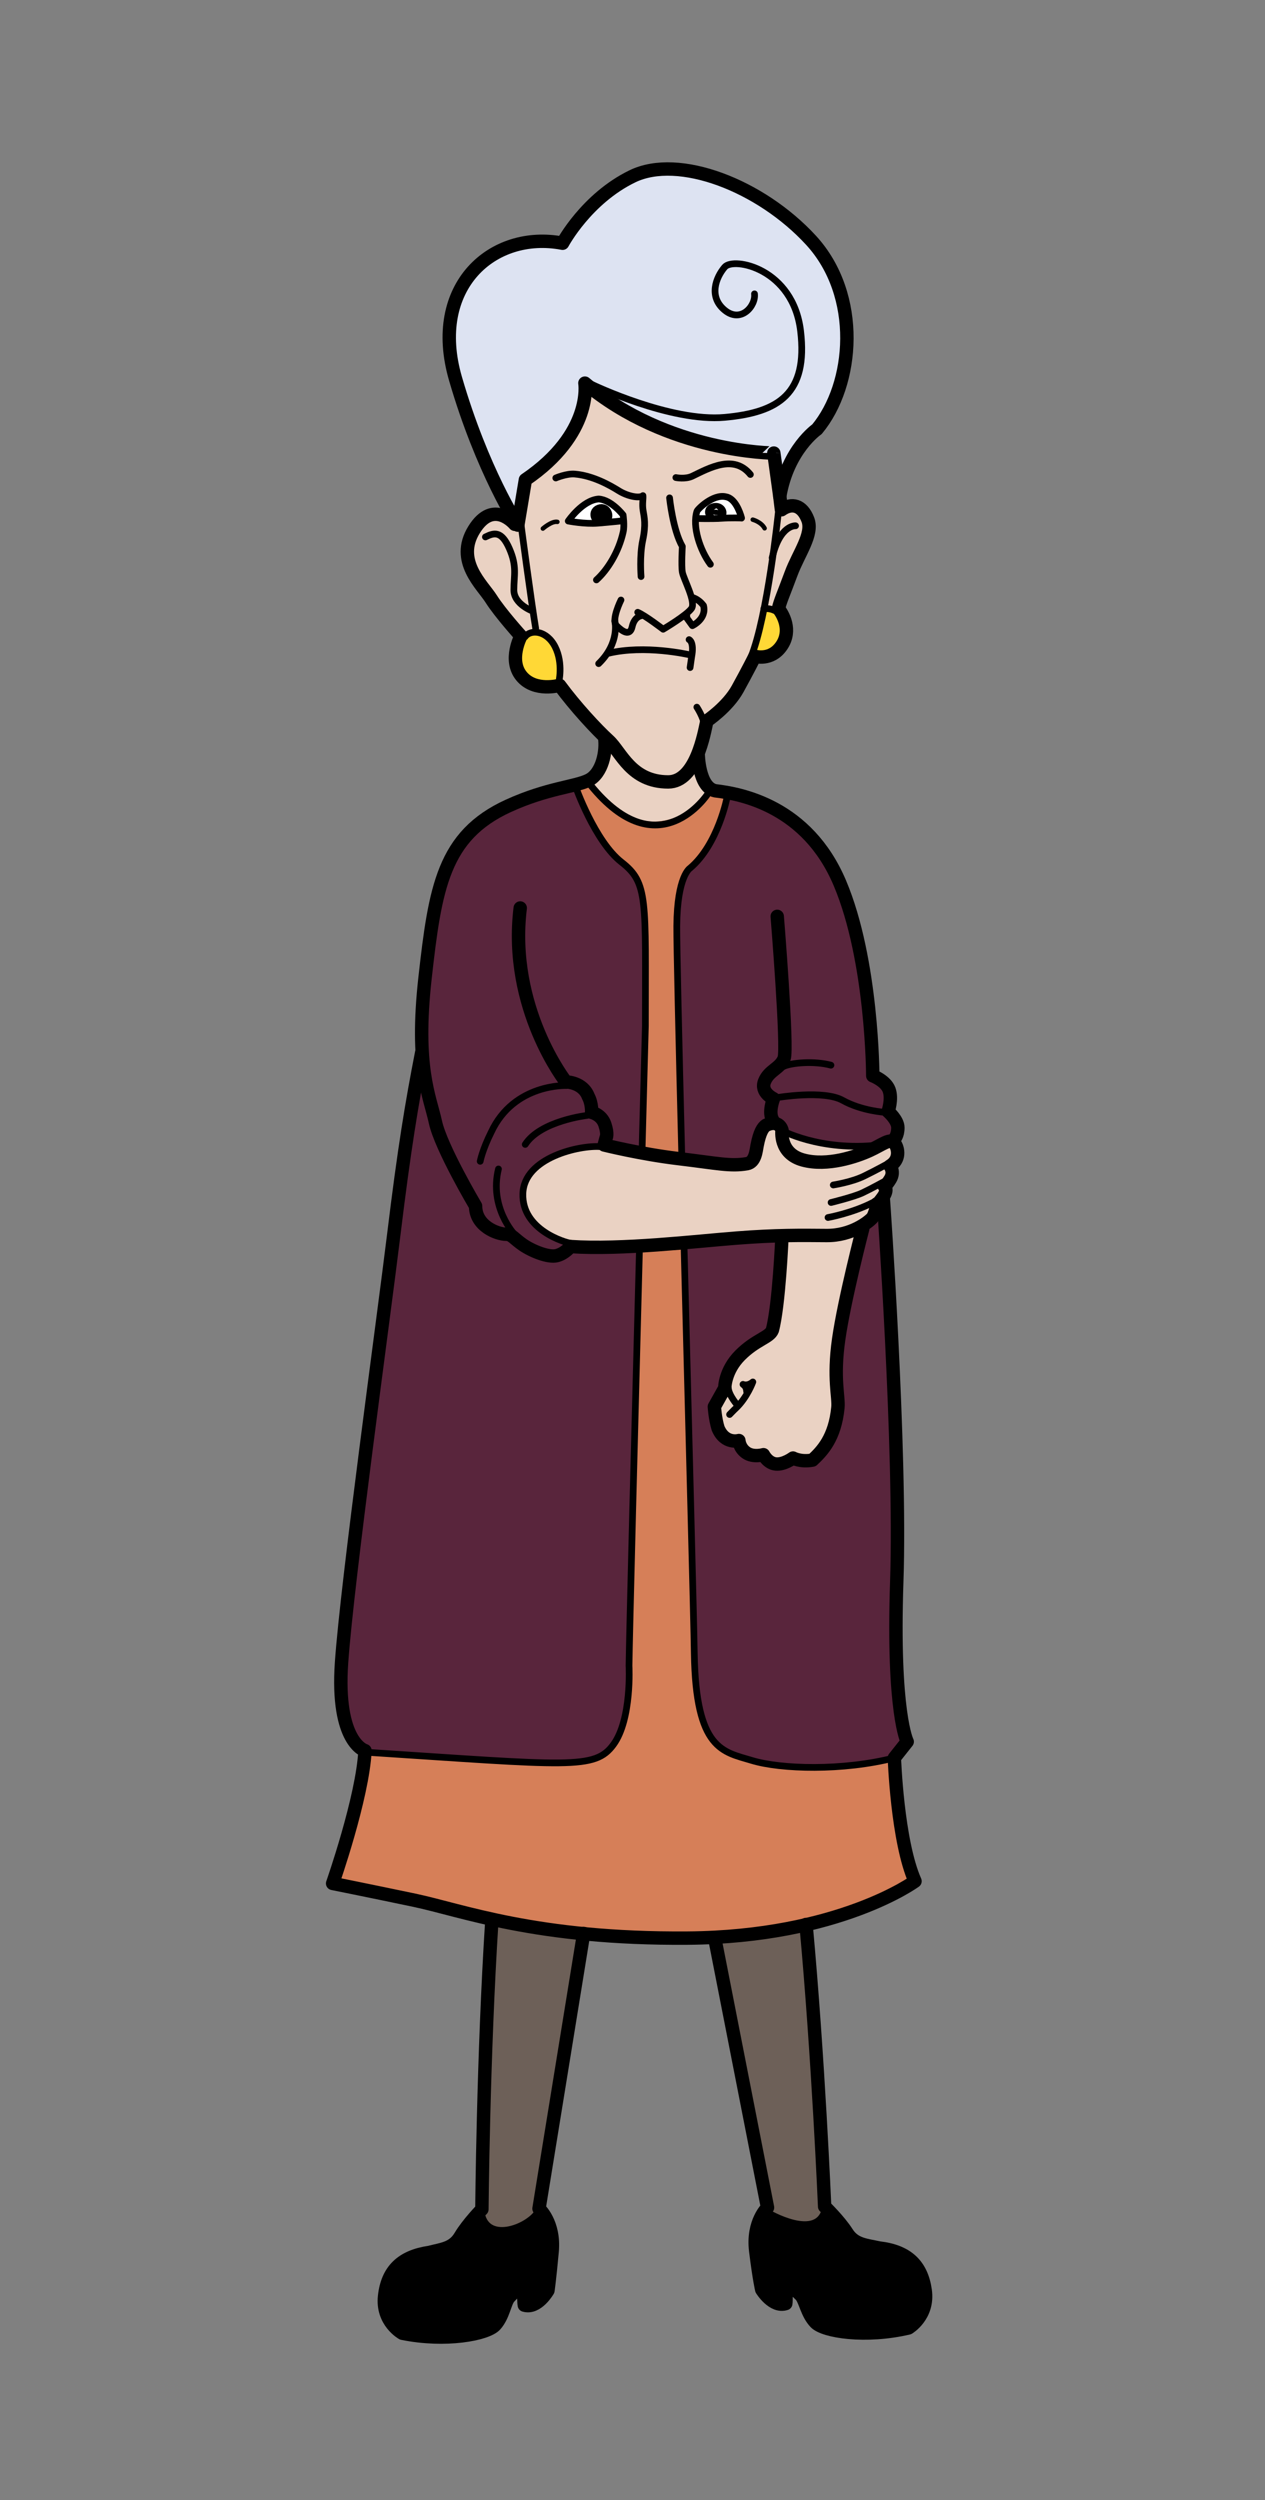 <?xml version="1.0" encoding="utf-8"?>
<!-- Generator: Adobe Illustrator 16.0.0, SVG Export Plug-In . SVG Version: 6.00 Build 0)  -->
<!DOCTYPE svg PUBLIC "-//W3C//DTD SVG 1.1//EN" "http://www.w3.org/Graphics/SVG/1.1/DTD/svg11.dtd">
<svg version="1.1" id="Layer_1" xmlns="http://www.w3.org/2000/svg" xmlns:xlink="http://www.w3.org/1999/xlink" x="0px" y="0px"
	 width="283.46px" height="560px" viewBox="0 0 283.46 560" enable-background="new 0 0 283.46 560" xml:space="preserve">
<rect x="0" y="0" width="283.46" height="560" fill="#808080" stroke="none"/>
<g>
	<path d="M121.06,495.01c0.82,0.891,3.16,3.94,2.66,9.33c-0.6,6.53-0.94,8.73-0.94,8.73s-2.35,4.14-5.29,3.279
		c-0.28-1.399,0.49-6.06-3.4-1.77c-1.01,1.12-1.25,4.15-3.12,6.22c-1.87,2.08-11.15,3.811-20.8,1.851c0,0-4.63-2.521-3.99-8.301
		c0.64-5.779,3.81-8.89,10.05-9.8c2.81-0.74,5.29-0.85,6.94-3.63c1.35-2.28,3.72-4.88,4.54-5.74l0.07,0.061
		c0.87,7.41,10.36,3.96,12.79,0.24L121.06,495.01z"/>
	<path d="M207.31,513.04c0.82,5.76-3.739,8.42-3.739,8.42c-9.58,2.26-18.91,0.81-20.84-1.21c-1.931-2.02-2.271-5.04-3.311-6.12
		c-4.02-4.17-3.1,0.46-3.34,1.87c-2.92,0.95-5.39-3.12-5.39-3.12s-0.551-2.18-1.351-8.689c-0.53-4.32,0.811-7.181,1.771-8.62h0.79
		c0,0,11.449,6.8,13.09-0.971l0.069-0.06c0.83,0.82,3.301,3.35,4.721,5.6c1.729,2.73,4.359,2.761,7.189,3.41
		C203.23,504.27,206.49,507.29,207.31,513.04z"/>
	<path fill="#EAD2C3" d="M192.99,274.67l0.33,0.56c0,0-4.12,15.87-5.391,24.77c-1.27,8.89,0.07,12.82-0.17,15.29
		c-0.67,6.83-3.56,9.77-5.689,11.77c-2.67,0.5-4.37-0.46-4.37-0.46s-2,1.5-3.84,1.341c-1.83-0.171-2.79-2.091-2.79-2.091
		s-2.25,0.67-3.83-0.42c-1.59-1.08-1.67-2.75-1.67-2.75s-3.12,0.92-4.67-2.75c-0.66-2.16-0.83-4.83-0.83-4.83l2.34-4.17
		c0,0-0.05-3.87,3.45-7.37s6.59-3.96,7.21-5.619c1.5-5.591,2.149-20.84,2.149-20.84l-0.01-0.31c3.69-0.1,6.83-0.06,9.98-0.03
		C188.52,276.79,191.2,275.72,192.99,274.67z"/>
	<path fill="#EAD2C3" d="M196.95,256.48l0.08,0.14c-0.65,0.35-1.38,0.75-2.2,1.12c-2.88,1.31-9.41,3.58-14.87,2.11
		c-5.09-1.38-4.79-5.96-4.729-6.6C176.82,254.05,185.08,257.82,196.95,256.48z"/>
	<path fill="#EAD2C3" d="M198.14,265.69c0.11,0.09,0.931,0.82-0.3,2.51c-0.06,0.08-0.109,0.16-0.17,0.23
		c-1.14,1.55-1.15,1.21-1.15,1.21s-0.42,2.52-1.159,3.28c-0.301,0.31-1.12,1.03-2.37,1.75c-1.79,1.05-4.471,2.12-7.8,2.09
		c-3.15-0.03-6.29-0.07-9.98,0.03c-2.94,0.08-6.22,0.24-10.14,0.54c-3.261,0.25-7.36,0.65-11.82,1.03c-3.2,0.28-6.58,0.54-9.96,0.74
		c-5.41,0.31-10.81,0.44-15.43,0.13l0.04-0.74c-1.25-0.15-10.98-2.98-10.73-11.11c0.25-8.12,14.21-10.9,18.83-10.53l0.04-0.21
		c1.25,0.29,4.17,0.96,7.81,1.63c2.48,0.46,5.28,0.91,8.101,1.25c0.27,0.03,0.53,0.06,0.79,0.1c8.22,1,11.01,1.67,14.64,1.05
		c1.86-0.32,2.04-2.84,2.271-4.07c0.59-3.01,1.31-4.1,2.02-4.55c0.63-0.29,1.14-0.41,1.57-0.42c1.66-0.04,2,1.55,2,1.55
		s0,0.03-0.01,0.07c-0.061,0.64-0.36,5.22,4.729,6.6c5.46,1.47,11.99-0.8,14.87-2.11c0.82-0.37,1.55-0.77,2.2-1.12
		c1.069-0.57,1.91-1.01,2.55-1.01c0.34,0,0.62,0.13,0.85,0.43c0.92,1.21,1.29,3.75-0.989,5.13c0,0,1.06,1.32,0.04,2.98
		C198.59,265.61,198.22,265.69,198.14,265.69z"/>
	<path fill="#FFD836" d="M174.64,137.39l0.5-0.01c0.94,1.65,1.88,4.5,0.011,7.26c-2.36,3.49-5.99,2.37-5.99,2.37
		s-0.101,0.2-0.29,0.57l-0.61-0.34c1.11-2.73,2.101-6.66,2.94-10.85C172.95,136.07,174.47,137.26,174.64,137.39z"/>
	<path fill="#FFD836" d="M125.2,152.9l0.2,0.61c0,0-5.56,1.59-8.55-2.05c-2.74-3.34-0.55-8.11-0.17-8.87l0.97,0.06
		c0.5-0.7,1.37-1.07,2.36-1.04c1.49,0.06,3.26,1.05,4.39,3.29C126.27,148.63,125.2,152.9,125.2,152.9z"/>
	<path fill="#EAD2C3" d="M159.47,176.84l-0.13,0.25c0,0-12.52,16.92-27.85-2.08l-0.02-0.05c0.15-0.06,0.3-0.13,0.44-0.2
		c3-1.5,4.06-6.41,3.56-9.66l0.04-0.04c0.32,0.31,0.61,0.59,0.89,0.84c2.75,2.5,5,9.25,13.331,9.25c3.289,0,5.359-3.05,6.659-6.32
		l0.061,0.02C156.45,168.85,156.53,175.24,159.47,176.84z"/>
	<path d="M134.61,114.44c1.13-0.23,1.59,1.74,0.43,1.88C133.89,116.47,133.16,114.73,134.61,114.44z"/>
	<path d="M160.24,114.17c1.08-0.15,1.51,1.12,0.41,1.21C159.56,115.47,158.88,114.35,160.24,114.17z"/>
	<path fill="#FFFFFF" d="M166.18,116.06c0.09-0.03-2.41-0.1-4.529,0.04c-2.131,0.15-5.54,0.05-5.54,0.05l-0.24-0.02
		c0.05-0.57,0.149-1.11,0.31-1.61c0.141-0.44,3.58-3.92,6.471-3.24C164.64,111.58,165.77,114.53,166.18,116.06z M160.65,115.38
		c1.1-0.09,0.67-1.36-0.41-1.21C158.88,114.35,159.56,115.47,160.65,115.38z"/>
	<path fill="#FFFFFF" d="M139.75,116.64l-0.1,0.01c0,0-2.63,0.29-5.63,0.54s-6.69-0.47-6.69-0.47s3.19-4.69,6.82-4.94
		c2.86,0.17,5.48,3.58,5.48,3.58S139.71,115.91,139.75,116.64z M135.04,116.32c1.16-0.14,0.7-2.11-0.43-1.88
		C133.16,114.73,133.89,116.47,135.04,116.32z"/>
	<path fill="#EAD2C3" d="M115.28,117.34l0.56-0.03c0.13,0.21,0.2,0.32,0.2,0.32l0.75,0.13c0,0,2.25,17,3.25,23l-0.03,0.85
		c-0.99-0.03-1.86,0.34-2.36,1.04l-0.97-0.06c0.03-0.06,0.05-0.1,0.05-0.1s-4.67-5.17-6.67-8.34c-2-3.16-8.16-8.5-3.83-15.5
		C110.22,112.2,114.61,116.62,115.28,117.34z"/>
	<path fill="#EAD2C3" d="M173.26,124.04c0.73-5.24,1.141-9.14,1.141-9.14l0.25-0.25c2.33-1.67,5.119-1.5,6.369,1.75
		s-2.079,7.59-3.75,12.09c-1.659,4.5-2.5,6.29-2.829,7.87c0.199,0.24,0.449,0.59,0.699,1.02l-0.5,0.01
		c-0.17-0.13-1.689-1.32-3.439-1C172.04,132.22,172.73,127.79,173.26,124.04z"/>
	<path fill="#EAD2C3" d="M157.65,135.65c0.75,3-2.5,4.5-2.5,4.5l-1.32-1.81c0,0,0.38-0.89-0.62-0.26l-0.09-0.12
		c0.84-0.63,1.56-1.24,1.86-1.7c0.329-0.5,0.239-1.4-0.051-2.44l0.07-0.02C155,133.8,156.41,134.01,157.65,135.65z"/>
	<path fill="#EAD2C3" d="M137.86,139.64c-0.03-0.28-0.07-0.46-0.08-0.53C137.78,139.3,137.81,139.48,137.86,139.64z M155.87,116.13
		l0.24,0.02c0,0,3.409,0.1,5.54-0.05c2.119-0.14,4.619-0.07,4.529-0.04c-0.41-1.53-1.54-4.48-3.529-4.78
		c-2.891-0.68-6.33,2.8-6.471,3.24C156.02,115.02,155.92,115.56,155.87,116.13z M139.75,116.64c-0.04-0.73-0.12-1.28-0.12-1.28
		s-2.62-3.41-5.48-3.58c-3.63,0.25-6.82,4.94-6.82,4.94s3.69,0.72,6.69,0.47s5.63-0.54,5.63-0.54L139.75,116.64z M171.2,136.39
		c-0.84,4.19-1.83,8.12-2.94,10.85l0.61,0.34c-0.561,1.1-1.89,3.69-3.58,6.74c-2.25,4.07-6.89,7.17-6.89,7.17
		c-0.28,1.26-0.841,4.39-2.011,7.34c-1.3,3.27-3.37,6.32-6.659,6.32c-8.331,0-10.581-6.75-13.331-9.25
		c-0.28-0.25-0.57-0.53-0.89-0.84c-2.8-2.68-6.96-7.27-10.11-11.55l-0.2-0.61c0,0,1.07-4.27-0.8-8c-1.13-2.24-2.9-3.23-4.39-3.29
		l0.03-0.85c-1-6-3.25-23-3.25-23l-0.75-0.13l1.69-10.16c15.22-10.35,13.33-21.65,13.33-21.65c18.67,15.67,42.34,15.67,42.34,15.67
		l1.33,9.66l-0.08,3.5l-0.25,0.25c0,0-0.41,3.9-1.141,9.14C172.73,127.79,172.04,132.22,171.2,136.39z M154.93,133.82
		c0.29,1.04,0.38,1.94,0.051,2.44c-0.301,0.46-1.021,1.07-1.86,1.7l0.09,0.12c1-0.63,0.62,0.26,0.62,0.26l1.32,1.81
		c0,0,3.25-1.5,2.5-4.5c-1.24-1.64-2.65-1.85-2.65-1.85L154.93,133.82z"/>
	<path fill="#DDE3F2" d="M181.73,53.82c11.329,12.33,9.67,32.33,1.329,42.33c0,0-6.52,4.49-8.329,15l-1.33-9.66
		c0,0-23.67,0-42.34-15.67c0,0,1.89,11.3-13.33,21.65l-1.69,10.16c0,0-0.07-0.11-0.2-0.32c-1.28-2.03-8.34-13.76-13.78-32.49
		c-6-20.67,8.34-33.33,24-30.33c0,0,5.34-10,15.67-15C152.06,34.49,170.4,41.49,181.73,53.82z"/>
	<path fill="#6D6058" d="M185.06,494.54l-0.069,0.06c-1.641,7.771-13.09,0.971-13.09,0.971h-0.79c0.479-0.721,0.87-1.08,0.87-1.08
		l-11.841-60.41l-0.01-0.12c7.86-0.41,14.7-1.47,20.49-2.82c2.76,29.841,4.16,63.12,4.16,63.12S184.88,494.36,185.06,494.54z"/>
	<path fill="#6D6058" d="M130.78,433.15l-10,61.58c0,0,0.11,0.09,0.28,0.279l-0.49,0.471c-2.43,3.72-11.92,7.17-12.79-0.24
		l-0.07-0.061c0.17-0.189,0.27-0.29,0.27-0.29s0.29-34.55,2.24-64.79l0.04-0.189C115.89,431.15,122.6,432.35,130.78,433.15z"/>
	<path fill="#D67F58" d="M130.78,433.15c-8.18-0.801-14.89-2-20.52-3.24c-7.42-1.63-12.95-3.32-17.47-4.271
		c-10.75-2.25-18.25-3.75-18.25-3.75s6.61-18.84,7.23-29.409c45.86,2.989,51.51,3.979,55.68-1.671c4.17-5.67,3.5-17.67,3.5-17.67
		c0.07-6.46,1.33-55.029,2.35-93.87l-0.01-0.17c3.38-0.2,6.76-0.46,9.96-0.74l0.02,0.24c1.04,40.72,2.211,84.88,2.301,91.669
		c0.34,21.83,6.47,22.11,12.92,24.08c6.46,1.971,20.38,2.37,31.92-0.59c0,0,0.63,18.63,4.63,27.63c0,0-8.14,5.98-24.42,9.75
		c-5.79,1.351-12.63,2.41-20.49,2.82c-1.97,0.1-4,0.17-6.09,0.18C145.16,434.21,137.48,433.81,130.78,433.15z"/>
	<path fill="#D67F58" d="M163.12,177.57l-0.17,0.9c0,0-2,10.67-8.33,16c0,0-2.88,1.72-2.97,12.97c-0.03,4.15,0.47,25.68,1.13,51.83
		l-0.04,0.35c-0.26-0.04-0.521-0.07-0.79-0.1c-2.82-0.34-5.62-0.79-8.101-1.25c0.45-16.75,0.771-28.46,0.771-28.46
		c0-28.34,0.66-32-5.34-36.67c-6-4.67-10.33-17-10.33-17l-0.09-0.36c1.02-0.26,1.89-0.51,2.61-0.82l0.02,0.05
		c15.33,19,27.85,2.08,27.85,2.08l0.13-0.25c0.25,0.14,0.521,0.24,0.82,0.3C161.07,177.23,162.03,177.36,163.12,177.57z"/>
	<path fill="#59253C" d="M203.29,390.14l-2.88,3.62c-11.54,2.96-25.46,2.561-31.92,0.59c-6.45-1.97-12.58-2.25-12.92-24.08
		c-0.09-6.789-1.261-50.949-2.301-91.669l-0.02-0.24c4.46-0.38,8.56-0.78,11.82-1.03c3.92-0.3,7.199-0.46,10.14-0.54l0.01,0.31
		c0,0-0.649,15.25-2.149,20.84c-0.62,1.659-3.71,2.119-7.21,5.619s-3.45,7.37-3.45,7.37l-2.34,4.17c0,0,0.17,2.67,0.83,4.83
		c1.55,3.67,4.67,2.75,4.67,2.75s0.08,1.67,1.67,2.75c1.58,1.09,3.83,0.42,3.83,0.42s0.96,1.92,2.79,2.091
		c1.84,0.159,3.84-1.341,3.84-1.341s1.7,0.96,4.37,0.46c2.13-2,5.02-4.939,5.689-11.77c0.24-2.47-1.1-6.4,0.17-15.29
		c1.271-8.9,5.391-24.77,5.391-24.77l-0.33-0.56c1.25-0.72,2.069-1.44,2.37-1.75c0.739-0.76,1.159-3.28,1.159-3.28
		s0.011,0.34,1.15-1.21l0.26,0.03c0,0,4.021,56.271,3.021,85.771S203.29,390.14,203.29,390.14z"/>
	<path fill="#59253C" d="M201.2,252.6c0,1.75-0.75,2.5-0.75,2.5l-0.87,0.51c-0.64,0-1.48,0.44-2.55,1.01l-0.08-0.14
		c-11.87,1.34-20.13-2.43-21.72-3.23c0.01-0.04,0.01-0.07,0.01-0.07s-0.34-1.59-2-1.55l-0.04-0.65c-1.13-1.75,0.12-4.88,0.12-4.88
		s-0.141-0.06-0.34-0.19l1.22-0.06c0,0,10.37-1.75,14.62,0.63c4.25,2.37,9.5,2.69,9.5,2.69l0.89-0.01
		C199.75,249.68,201.2,251.18,201.2,252.6z"/>
	<path fill="#59253C" d="M172.98,245.91c0.199,0.13,0.34,0.19,0.34,0.19s-1.25,3.13-0.12,4.88l0.04,0.65
		c-0.431,0.01-0.94,0.13-1.57,0.42c-0.71,0.45-1.43,1.54-2.02,4.55c-0.23,1.23-0.41,3.75-2.271,4.07
		c-3.63,0.62-6.42-0.05-14.64-1.05l0.04-0.35c-0.66-26.15-1.16-47.68-1.13-51.83c0.09-11.25,2.97-12.97,2.97-12.97
		c6.33-5.33,8.33-16,8.33-16l0.17-0.9c6.8,1.25,18.75,5.29,25.08,20.24c7.33,17.33,7.37,43.17,7.37,43.17s2.91,1.09,3.66,3.15
		c0.75,2.07-0.221,4.85-0.221,4.85s0.08,0.07,0.2,0.18l-0.89,0.01c0,0-5.25-0.32-9.5-2.69c-4.25-2.38-14.62-0.63-14.62-0.63
		L172.98,245.91z"/>
	<path fill="#59253C" d="M136.04,256.64l-0.04,0.21c-4.62-0.37-18.58,2.41-18.83,10.53c-0.25,8.13,9.48,10.96,10.73,11.11
		l-0.04,0.74c-0.01,0-0.03,0-0.04,0c0,0-1.15,1.53-3.03,2.03c-1.87,0.5-5.59-1.03-7.59-2.41c-2-1.37-2.5-2.37-3.75-2.37
		c-2,0-6.88-1.81-6.88-6.31c0,0-7.75-13.07-9-18.82c-0.81-3.73-2.49-7.77-2.96-15.61c-0.25-4.26-0.15-9.66,0.64-16.74
		c2.25-20.1,4.06-31.81,18.66-38.49c6.43-2.94,11.52-3.85,14.95-4.73l0.09,0.36c0,0,4.33,12.33,10.33,17
		c6,4.67,5.34,8.33,5.34,36.67c0,0-0.32,11.71-0.771,28.46C140.21,257.6,137.29,256.93,136.04,256.64z"/>
	<path fill="#59253C" d="M143.29,279.1l0.01,0.17c-1.02,38.84-2.28,87.41-2.35,93.87c0,0,0.67,12-3.5,17.67
		c-4.17,5.65-9.82,4.66-55.68,1.671c0.01-0.11,0.01-0.23,0.02-0.341c0,0-6.5-1.75-5.25-19.75s9.38-76.81,11.7-95.89
		c2.33-19.08,4.01-29.25,6.26-40.75l0.11-0.01c0.47,7.84,2.15,11.88,2.96,15.61c1.25,5.75,9,18.82,9,18.82
		c0,4.5,4.88,6.31,6.88,6.31c1.25,0,1.75,1,3.75,2.37c2,1.38,5.72,2.91,7.59,2.41c1.88-0.5,3.03-2.03,3.03-2.03
		c0.01,0,0.03,0,0.04,0C132.48,279.54,137.88,279.41,143.29,279.1z"/>
</g>
<g>
	<path fill="none" stroke="#000000" stroke-width="3" stroke-linecap="round" stroke-linejoin="round" stroke-miterlimit="10" d="
		M131.064,85.819c0,0,1.887,11.305-13.334,21.653l-1.695,10.159c0,0-7.971-12.145-13.971-32.811c-6-20.667,8.334-33.334,24-30.334
		c0,0,5.334-10,15.668-15c10.332-5,28.666,2,40,14.334c11.332,12.333,9.666,32.333,1.332,42.333c0,0-6.529,4.485-8.332,15
		l-1.334-9.667C173.398,101.487,149.73,101.485,131.064,85.819z"/>
	<path fill="none" stroke="#000000" stroke-width="1.5" stroke-linecap="round" stroke-linejoin="round" stroke-miterlimit="10" d="
		M132.732,86.154c0,0,17.531,8.431,29.666,7.333c12.137-1.098,18.666-5.333,17-19.333s-15-16.667-17-14.333
		c-2,2.333-3.666,6.666,0,9.666s7-1,6.666-3.666"/>
	<path fill="none" stroke="#000000" stroke-width="3" stroke-linecap="round" stroke-linejoin="round" stroke-miterlimit="10" d="
		M174.732,111.154l0.373,3.04c2.334-1.667,4.666-1.041,5.916,2.209s-2.082,7.582-3.75,12.082c-1.666,4.5-2.5,6.293-2.834,7.877
		c0.959,1.166,3.072,4.791,0.709,8.277c-2.361,3.486-5.986,2.375-5.986,2.375s-1.625,3.234-3.875,7.305s-6.887,7.168-6.887,7.168
		c-0.586,2.667-2.414,13.666-8.668,13.666c-8.332,0-10.584-6.75-13.334-9.25s-7.498-7.638-10.998-12.389
		c-0.002,0-5.559,1.581-8.545-2.057c-2.988-3.638-0.123-8.971-0.123-8.971s-4.666-5.169-6.666-8.336c-2-3.166-8.166-8.5-3.834-15.5
		c4.334-7,9.125-1.207,9.125-1.207"/>
	<path fill="none" stroke="#000000" stroke-width="1.5" stroke-linecap="round" stroke-linejoin="round" stroke-miterlimit="10" d="
		M125.196,152.903c0,0,1.075-4.276-0.8-8.001s-5.5-3.999-6.75-2.249"/>
	<path fill="none" stroke="#000000" stroke-width="1.5" stroke-linecap="round" stroke-linejoin="round" stroke-miterlimit="10" d="
		M116.785,117.765c0,0,2.25,17,3.25,23"/>
	<path fill="none" stroke="#000000" stroke-width="1.5" stroke-linecap="round" stroke-linejoin="round" stroke-miterlimit="10" d="
		M119.396,136.903c0,0-4.25-1.5-4.25-4.75s0.75-5.25-1-9.25s-3.375-3.625-5.375-2.625"/>
	<path fill="none" stroke="#000000" stroke-width="1.5" stroke-linecap="round" stroke-linejoin="round" stroke-miterlimit="10" d="
		M174.396,114.903c0,0-2.385,23.089-6.135,32.339"/>
	<path fill="none" stroke="#000000" stroke-width="1.5" stroke-linecap="round" stroke-linejoin="round" stroke-miterlimit="10" d="
		M174.646,137.403c0,0-1.625-1.375-3.5-1"/>
	<path fill="none" stroke="#000000" stroke-width="1.5" stroke-linecap="round" stroke-linejoin="round" stroke-miterlimit="10" d="
		M178.271,117.778c0,0-3.5-0.312-5.25,7.188"/>
	<path fill="none" stroke="#000000" stroke-width="1.5" stroke-linecap="round" stroke-linejoin="round" stroke-miterlimit="10" d="
		M124.54,107.071c0,0,2.417-1.036,4.244-0.881c4.075,0.347,7.871,2.495,9.871,3.745s4.666,1.752,5.416,1.085
		c0.083,0.748-0.209,1.875,0.041,3.374s0.659,3.134-0.091,6.634s-0.375,8.125-0.375,8.125"/>
	<path fill="none" stroke="#000000" stroke-width="1.5" stroke-linecap="round" stroke-linejoin="round" stroke-miterlimit="10" d="
		M168.146,106.29c-3.704-4.587-9.216-1.458-13.003,0.365c-1.58,0.76-3.697,0.322-3.697,0.322"/>
	<path fill="none" stroke="#000000" stroke-width="1.5" stroke-linecap="round" stroke-linejoin="round" stroke-miterlimit="10" d="
		M139.646,116.653c0,0-2.625,0.283-5.625,0.533s-6.688-0.471-6.688-0.471s3.188-4.688,6.812-4.938
		c2.859,0.168,5.481,3.578,5.481,3.578s0.346,2.324,0.019,3.797c-1,4.5-3.5,8.5-6,10.75"/>
	<path fill="none" stroke="#000000" stroke-width="3" stroke-linecap="round" stroke-linejoin="round" stroke-miterlimit="10" d="
		M134.608,114.441c1.135-0.227,1.591,1.737,0.434,1.881C133.886,116.467,133.162,114.73,134.608,114.441z"/>
	<path fill="none" stroke="#000000" stroke-linecap="round" stroke-linejoin="round" stroke-miterlimit="10" d="M121.646,118.403
		c0,0,2-1.75,3.25-1.5"/>
	<path fill="none" stroke="#000000" stroke-width="1.5" stroke-linecap="round" stroke-linejoin="round" stroke-miterlimit="10" d="
		M156.113,116.153c0,0,3.408,0.093,5.533-0.051c2.125-0.145,4.625-0.074,4.535-0.039c-0.41-1.535-1.539-4.482-3.535-4.785
		c-2.888-0.676-6.329,2.799-6.471,3.237c-1.103,3.437,0.704,8.783,3.01,11.888"/>
	<path fill="none" stroke="#000000" stroke-width="3" stroke-linecap="round" stroke-linejoin="round" stroke-miterlimit="10" d="
		M160.244,114.166c1.071-0.147,1.504,1.119,0.41,1.211C159.559,115.471,158.876,114.352,160.244,114.166z"/>
	<path fill="none" stroke="#000000" stroke-linecap="round" stroke-linejoin="round" stroke-miterlimit="10" d="M168.676,116.403
		c0,0,1.891,0.5,2.658,1.938"/>
	<path fill="none" stroke="#000000" stroke-width="1.5" stroke-linecap="round" stroke-linejoin="round" stroke-miterlimit="10" d="
		M150.035,111.521c0,0,0.75,7.244,2.861,10.883c0,0-0.25,4.25,0,5.75s3.082,6.611,2.082,8.111s-6.381,4.688-6.381,4.688
		s-3.951-3.049-5.701-3.799"/>
	<path fill="none" stroke="#000000" stroke-width="1.5" stroke-linecap="round" stroke-linejoin="round" stroke-miterlimit="10" d="
		M153.215,138.084c1-0.639,0.619,0.257,0.619,0.257l1.312,1.812c0,0,3.25-1.5,2.5-4.5c-1.236-1.639-2.65-1.851-2.65-1.851"/>
	<path fill="none" stroke="#000000" stroke-width="1.5" stroke-linecap="round" stroke-linejoin="round" stroke-miterlimit="10" d="
		M143.598,137.952c0,0-1.451,0.201-1.951,2.451s-2.25,1-3.5-0.25s1-5.75,1-5.75"/>
	<path fill="none" stroke="#000000" stroke-width="1.5" stroke-linecap="round" stroke-linejoin="round" stroke-miterlimit="10" d="
		M137.771,139.091c0,0,1.217,4.847-3.625,9.562"/>
	<path fill="none" stroke="#000000" stroke-width="1.5" stroke-linecap="round" stroke-linejoin="round" stroke-miterlimit="10" d="
		M136.263,146.354c8.226-2,18.147,0.299,18.147,0.299"/>
	<path fill="none" stroke="#000000" stroke-width="1.5" stroke-linecap="round" stroke-linejoin="round" stroke-miterlimit="10" d="
		M154.41,143.278c0,0,1.204,0.467,0.567,3.855l-0.344,2.406"/>
	<path fill="none" stroke="#000000" stroke-width="1.5" stroke-linecap="round" stroke-linejoin="round" stroke-miterlimit="10" d="
		M156.146,158.403c0,0,1.5,2.25,1.75,4.25"/>
	<path fill="none" stroke="#000000" stroke-width="3" stroke-linecap="round" stroke-linejoin="round" stroke-miterlimit="10" d="
		M116.571,203.39c-2.75,22.463,10.25,38.963,10.25,38.963s3.75,0,5,3.25c0.875,1.625,0.75,3.562,0.75,3.562s2.219,0.469,2.969,2.719
		s0.281,2.969,0.281,2.969l-0.438,1.625c0,0,8.188,2.042,16.562,3.042c8.831,1.056,11.698,1.795,15.438,1.151
		c1.853-0.318,2.032-2.842,2.27-4.068c0.581-3.014,1.31-4.098,2.011-4.555c3.031-1.392,3.579,1.132,3.579,1.132
		s-0.753,5.194,4.713,6.669c5.465,1.475,11.989-0.794,14.875-2.11c2.884-1.317,4.685-2.911,5.6-1.698s1.293,3.746-0.995,5.126
		c0,0,1.063,1.323,0.048,2.98c-1.017,1.656-1.353,1.547-1.353,1.547s1.018,0.695-0.294,2.506s-1.318,1.438-1.318,1.438
		s-0.424,2.524-1.157,3.281s-4.5,3.894-10.168,3.839c-5.666-0.056-11.268-0.116-20.124,0.572c-9.361,0.725-25.73,2.673-37.249,1.897
		c0,0-1.156,1.531-3.031,2.031s-5.594-1.031-7.594-2.406s-2.5-2.375-3.75-2.375c-2,0-6.875-1.812-6.875-6.312
		c0,0-7.75-13.062-9-18.812S93,239.103,95.25,219s4.056-31.81,18.66-38.485c8.75-4,15-4.25,18-5.75s4.062-6.412,3.562-9.662"/>
	<path fill="none" stroke="#000000" stroke-width="1.5" stroke-linecap="round" stroke-linejoin="round" stroke-miterlimit="10" d="
		M186.721,265.438c0,0,4.091-0.626,6.863-1.978c2.773-1.351,5.47-2.85,5.47-2.85"/>
	<path fill="none" stroke="#000000" stroke-width="1.5" stroke-linecap="round" stroke-linejoin="round" stroke-miterlimit="10" d="
		M186.228,269.359c0,0,5.085-1.24,7.045-2.167c1.961-0.927,4.953-2.579,4.953-2.579"/>
	<path fill="none" stroke="#000000" stroke-width="1.5" stroke-linecap="round" stroke-linejoin="round" stroke-miterlimit="10" d="
		M185.539,272.726c0,0,5.499-0.985,10.156-3.411"/>
	<path fill="none" stroke="#000000" stroke-width="1.5" stroke-linecap="round" stroke-linejoin="round" stroke-miterlimit="10" d="
		M127.899,278.493c-1.25-0.156-10.984-2.984-10.734-11.109s12.781-10.906,17.406-10.531"/>
	<path fill="none" stroke="#000000" stroke-width="1.5" stroke-linecap="round" stroke-linejoin="round" stroke-miterlimit="10" d="
		M115.321,276.54c0,0-5.75-6.062-3.625-14.688"/>
	<path fill="none" stroke="#000000" stroke-width="1.5" stroke-linecap="round" stroke-linejoin="round" stroke-miterlimit="10" d="
		M131.571,249.853c0,0-10.438,1.188-13.875,6.5"/>
	<path fill="none" stroke="#000000" stroke-width="1.5" stroke-linecap="round" stroke-linejoin="round" stroke-miterlimit="10" d="
		M127.009,243.165c0,0-11.812-0.562-16.938,10.438c-2,4-2.469,6.531-2.469,6.531"/>
	<path fill="none" stroke="#000000" stroke-width="3" stroke-linecap="round" stroke-linejoin="round" stroke-miterlimit="10" d="
		M156.451,168.853c0,0,0.084,7.537,3.834,8.286c5.668,0.667,20.577,3.334,27.911,20.667s7.375,43.172,7.375,43.172
		s2.906,1.094,3.656,3.156s-0.219,4.844-0.219,4.844s2.188,1.875,2.188,3.625s-0.75,2.5-0.75,2.5"/>
	<path fill="none" stroke="#000000" stroke-width="3" stroke-linecap="round" stroke-linejoin="round" stroke-miterlimit="10" d="
		M174.159,205.265c0,0,2.412,29.588,1.537,31.838s-3.375,2.625-4.375,5.125s2,3.875,2,3.875s-1.25,3.125-0.125,4.875"/>
	<path fill="none" stroke="#000000" stroke-width="1.5" stroke-linecap="round" stroke-linejoin="round" stroke-miterlimit="10" d="
		M175.509,238.915c1.75-0.875,6.938-1.312,10.688-0.312"/>
	<path fill="none" stroke="#000000" stroke-width="1.5" stroke-linecap="round" stroke-linejoin="round" stroke-miterlimit="10" d="
		M174.196,245.853c0,0,10.375-1.75,14.625,0.625s9.5,2.688,9.5,2.688"/>
	<path fill="none" stroke="#000000" stroke-width="1.5" stroke-linecap="round" stroke-linejoin="round" stroke-miterlimit="10" d="
		M174.946,253.103c0,0,8.75,4.875,22,3.375"/>
	<path fill="none" stroke="#000000" stroke-width="3" stroke-linecap="round" stroke-linejoin="round" stroke-miterlimit="10" d="
		M175.218,277.103c0,0-0.646,15.25-2.146,20.833c-0.625,1.667-3.707,2.124-7.207,5.624s-3.459,7.375-3.459,7.375l-2.334,4.165
		c0,0,0.167,2.667,0.833,4.834c1.542,3.669,4.665,2.75,4.665,2.75s0.084,1.669,1.668,2.751s3.834,0.418,3.834,0.418
		s0.958,1.918,2.791,2.085s3.834-1.335,3.834-1.335s1.705,0.958,4.374,0.458c2.127-1.996,5.021-4.937,5.688-11.771
		c0.241-2.471-1.098-6.402,0.17-15.295s5.393-24.77,5.393-24.77"/>
	<path fill="none" stroke="#000000" stroke-width="1.5" stroke-linecap="round" stroke-linejoin="round" stroke-miterlimit="10" d="
		M167.32,311.747c-0.063-1.02-0.417-1.311-0.833-1.645c0,0,0.958,0.5,2.208-0.542c0,0-1.247,3.452-3.79,5.872
		c-0.293,0.253-1.418,1.418-1.418,1.418"/>
	<path fill="none" stroke="#000000" stroke-width="1.5" stroke-linecap="round" stroke-linejoin="round" stroke-miterlimit="10" d="
		M165.301,314.83c0,0-1.938-2.188-2.104-3.854"/>
	<path fill="none" stroke="#000000" stroke-width="3" stroke-linecap="round" stroke-linejoin="round" stroke-miterlimit="10" d="
		M197.929,268.46c0,0,4.018,56.268,3.018,85.768s2.339,35.912,2.339,35.912l-2.875,3.625c0,0,0.625,18.625,4.625,27.625
		c0,0-17,12.5-51,12.75s-50.5-6.25-61.25-8.5s-18.25-3.75-18.25-3.75s6.75-19.25,7.25-29.75c0,0-6.5-1.75-5.25-19.75
		s9.38-76.812,11.708-95.89s4.007-29.25,6.257-40.75"/>
	<path fill="none" stroke="#000000" stroke-width="1.5" stroke-linecap="round" stroke-linejoin="round" stroke-miterlimit="10" d="
		M128.949,176.139c0,0,4.334,12.333,10.334,17s5.332,8.334,5.332,36.667c0,0-0.321,11.988-0.772,29.049"/>
	<path fill="none" stroke="#000000" stroke-width="1.5" stroke-linecap="round" stroke-linejoin="round" stroke-miterlimit="10" d="
		M143.304,279.27c-1.021,38.838-2.279,87.411-2.354,93.869c0,0,0.666,12.001-3.5,17.667s-9.834,4.666-55.834,1.666"/>
	<path fill="none" stroke="#000000" stroke-width="1.5" stroke-linecap="round" stroke-linejoin="round" stroke-miterlimit="10" d="
		M158.617,177.807c0,0-11,16.997-26.334-2"/>
	<path fill="none" stroke="#000000" stroke-width="1.5" stroke-linecap="round" stroke-linejoin="round" stroke-miterlimit="10" d="
		M162.951,178.474c0,0-2.002,10.667-8.334,16c0,0-2.881,1.715-2.964,12.965c-0.03,4.148,0.472,25.68,1.127,51.836"/>
	<path fill="none" stroke="#000000" stroke-width="1.5" stroke-linecap="round" stroke-linejoin="round" stroke-miterlimit="10" d="
		M153.269,278.604c1.039,40.719,2.213,84.875,2.304,91.667c0.334,21.833,6.465,22.113,12.922,24.079s20.377,2.373,31.916-0.586"/>
	<path fill="none" stroke="#000000" stroke-width="3" stroke-linecap="round" stroke-linejoin="round" stroke-miterlimit="10" d="
		M130.787,433.1l-10.005,61.634c0,0,3.54,3.083,2.939,9.61c-0.604,6.527-0.941,8.728-0.941,8.728s-2.349,4.138-5.29,3.282
		c-0.284-1.407,0.487-6.063-3.396-1.771c-1.012,1.117-1.253,4.143-3.125,6.219c-1.868,2.077-11.152,3.811-20.798,1.853
		c0,0-4.631-2.52-3.993-8.303c0.643-5.779,3.812-8.891,10.054-9.804c2.804-0.734,5.291-0.846,6.934-3.625
		c1.649-2.779,4.816-6.03,4.816-6.03s0.284-34.552,2.242-64.79"/>
	<path fill="none" stroke="#000000" stroke-width="1.5" stroke-linecap="round" stroke-linejoin="round" stroke-miterlimit="10" d="
		M120.571,495.476c-2.429,3.724-11.923,7.176-12.787-0.24"/>
	<path fill="none" stroke="#000000" stroke-width="3" stroke-linecap="round" stroke-linejoin="round" stroke-miterlimit="10" d="
		M160.144,434.085l11.841,60.408c0,0-3.443,3.191-2.645,9.697c0.803,6.505,1.348,8.692,1.348,8.692s2.475,4.063,5.388,3.119
		c0.242-1.416-0.671-6.046,3.342-1.874c1.047,1.086,1.38,4.102,3.313,6.121c1.932,2.018,11.263,3.469,20.844,1.216
		c0,0,4.553-2.66,3.739-8.421c-0.819-5.756-4.082-8.77-10.348-9.492c-2.826-0.647-5.457-0.682-7.183-3.408
		c-1.734-2.729-4.999-5.881-4.999-5.881s-1.409-33.32-4.171-63.178"/>
	<path fill="none" stroke="#000000" stroke-width="1.5" stroke-linecap="round" stroke-linejoin="round" stroke-miterlimit="10" d="
		M171.903,495.567c0,0,11.442,6.799,13.09-0.968"/>
</g>
</svg>

